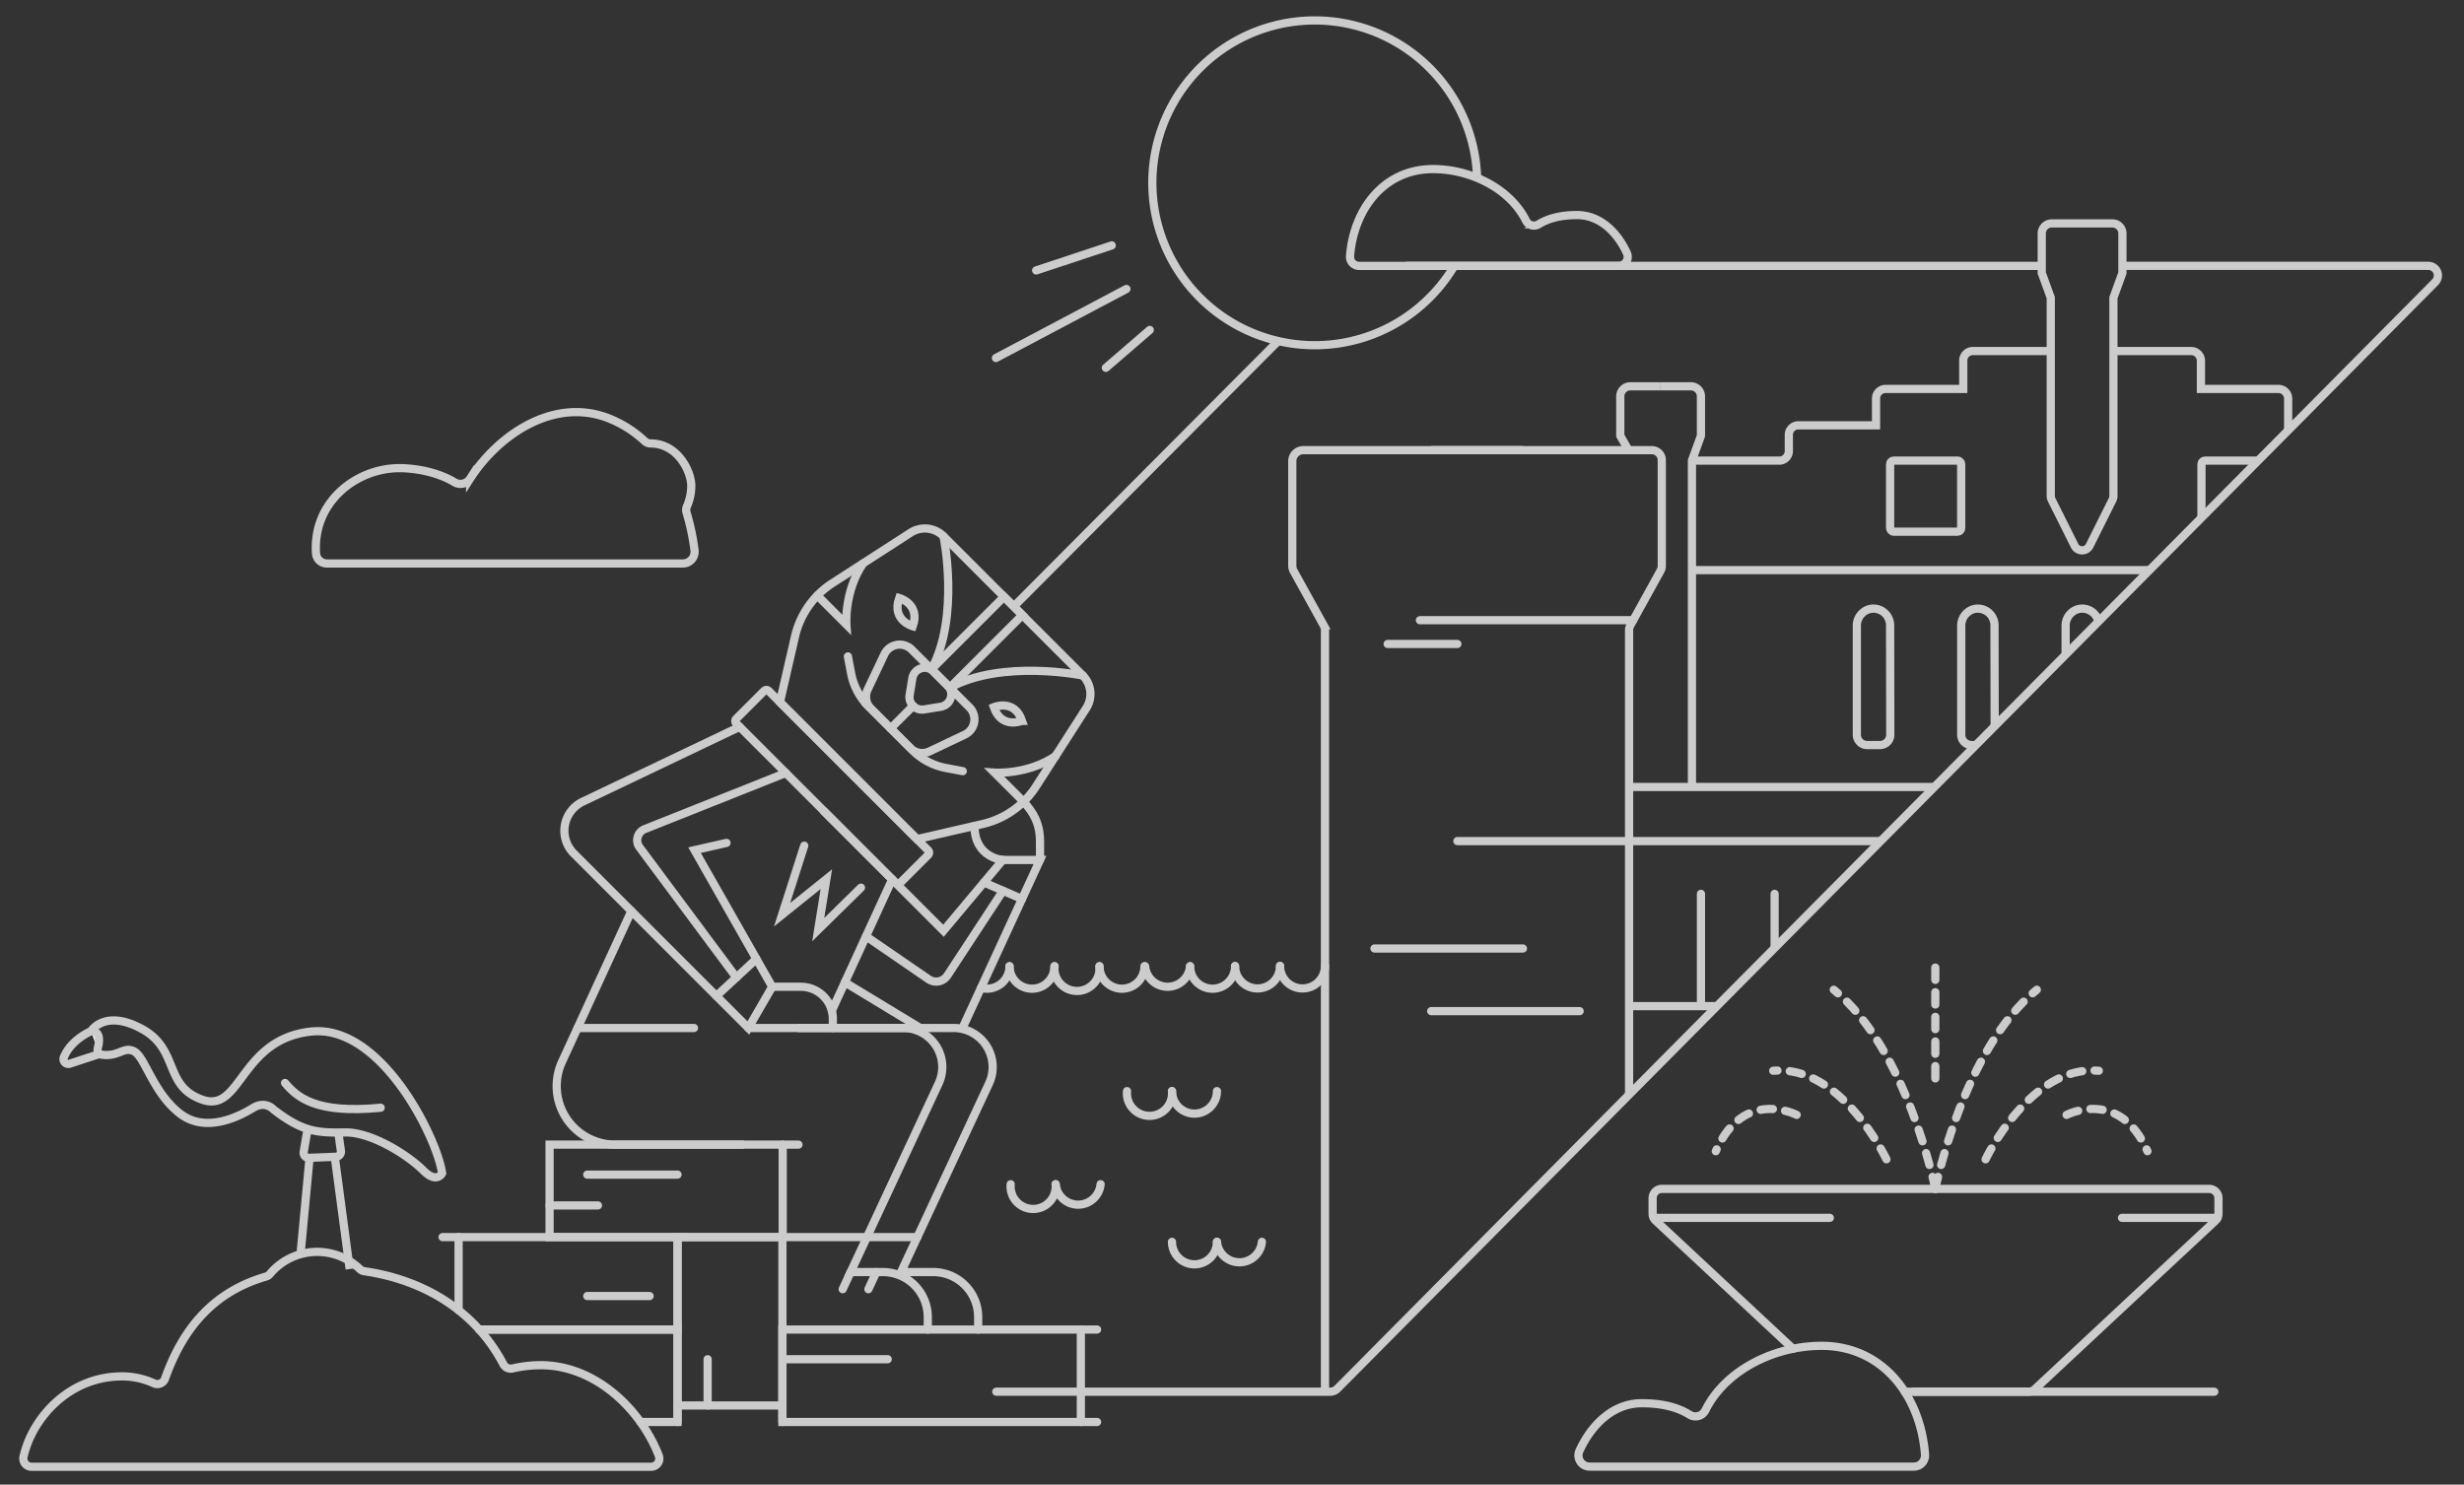 <svg id="Layer_1" data-name="Layer 1" xmlns="http://www.w3.org/2000/svg" xmlns:xlink="http://www.w3.org/1999/xlink" viewBox="0 0 1200 723.16"><rect x="0" y="0" width="1200" height="723.16" fill="#333333" stroke="none"/><defs><style>.cls-1,.cls-2,.cls-3,.cls-8,.cls-9{fill:none;}.cls-2,.cls-3,.cls-4,.cls-5,.cls-7,.cls-8,.cls-9{stroke:#ccc;stroke-width:4px;}.cls-2,.cls-4,.cls-7,.cls-8,.cls-9{stroke-linecap:round;}.cls-2,.cls-3,.cls-4,.cls-5{stroke-miterlimit:10;}.cls-4,.cls-5,.cls-7{fill:#fff;}.cls-6{clip-path:url(#clip-path);}.cls-7,.cls-8,.cls-9{stroke-linejoin:round;}.cls-8{stroke-dasharray:6;}</style><clipPath id="clip-path"><path class="cls-1" d="M-273.08,677.92H647.69a5.2,5.2,0,0,0,3.68-1.53L1236.62,87.11H313.7Z"/></clipPath></defs><path class="cls-2" d="M446.57,408.75l31.93-7.35a42.32,42.32,0,0,0,26.06-18.32L529,345a12.79,12.79,0,0,0-1.71-16l-67.8-67.8a12.8,12.8,0,0,0-16-1.72L405.49,284a42.22,42.22,0,0,0-18.31,26.05L379.83,342Z"/><path class="cls-2" d="M443.32,364.38l-19.13-19.12a8.28,8.28,0,0,1-1.62-9.4l8.13-17.14A8.28,8.28,0,0,1,444,316.41l28.13,28.14a8.26,8.26,0,0,1-2.3,13.32L452.71,366A8.25,8.25,0,0,1,443.32,364.38Z"/><path class="cls-2" d="M433.75,354.82l10.75,10.75a30.93,30.93,0,0,0,16.11,8.51l8.26,1.56"/><path class="cls-2" d="M433.75,354.82,423,344.07A30.84,30.84,0,0,1,414.5,328l-1.56-8.25"/><path class="cls-2" d="M458.17,344.26,450,345.58a6.11,6.11,0,0,1-7-7l1.33-8.15a6.11,6.11,0,0,1,10.36-3.34l6.83,6.82A6.12,6.12,0,0,1,458.17,344.26Z"/><rect class="cls-2" x="469.45" y="287.83" width="12.63" height="49.97" transform="translate(360.54 -244.79) rotate(45)"/><path class="cls-2" d="M459.53,261.25s8,39.22-5.9,64.76"/><path class="cls-2" d="M527.33,329.05S488.1,321,462.56,335"/><path class="cls-2" d="M484,344.46s10-4.25,13.76,6.65C497.72,351.11,487.76,355.37,484,344.46Z"/><path class="cls-2" d="M437.93,291.29s10.43,2.88,6.6,13.78C444.53,305.07,434.09,302.18,437.93,291.29Z"/><line class="cls-2" x1="444.7" y1="343.87" x2="433.75" y2="354.82"/><path class="cls-2" d="M498.47,390.5l-14.14-14.14s16.16,1.14,29.78-8.12"/><path class="cls-2" d="M420.33,274.46c-9.27,13.62-8.13,29.77-8.13,29.77l-14.14-14.14"/><rect class="cls-2" x="348.8" y="372.11" width="112.98" height="22.36" rx="1.43" transform="translate(389.73 -174.32) rotate(45)"/><polyline class="cls-2" points="401.24 395.12 459.49 453.37 488.39 418.88 506.5 418.88 468.75 500.75"/><path class="cls-2" d="M506.5,418.88v-8.77c0-9.26-3.34-14.4-8-19.61l.75.64"/><path class="cls-2" d="M488.39,418.88s-13.8-.87-13.8-16.58"/><path class="cls-2" d="M364.46,500.75h75.4a19,19,0,0,1,17.25,27.07l-42.83,91.81h15.63a21.93,21.93,0,0,1,21.93,21.92v6.08"/><line class="cls-2" x1="405.09" y1="492.36" x2="434.52" y2="428.32"/><path class="cls-2" d="M405.61,500.75v-4.47A15.61,15.61,0,0,0,390,480.67H376.09l-37.85-66.55,15.57-3.53"/><path class="cls-2" d="M307.49,443.79l-33.75,73.33a28.51,28.51,0,0,0,25.9,40.44h62"/><polyline class="cls-2" points="233.42 647.63 329.97 647.63 329.97 692.66 311.92 692.66"/><polyline class="cls-2" points="215.54 602.6 329.97 602.6 329.97 647.63 233.42 647.63"/><polyline class="cls-2" points="329.97 692.66 329.97 686.16 329.97 602.6 381.05 602.6 381.05 692.66"/><polyline class="cls-2" points="446.77 602.6 267.65 602.6 267.65 557.56 388.86 557.56"/><polyline class="cls-2" points="534.29 692.66 381.05 692.66 381.05 647.63 534.29 647.63"/><line class="cls-2" x1="223.33" y1="602.59" x2="223.33" y2="638.18"/><line class="cls-2" x1="381.19" y1="557.56" x2="381.19" y2="602.59"/><line class="cls-2" x1="526.38" y1="647.63" x2="526.38" y2="692.66"/><path class="cls-2" d="M376.09,480.67l-11.63,20.08-85-85a15.68,15.68,0,0,1,4.34-25.24l76.45-36.47"/><line class="cls-2" x1="368.37" y1="467.1" x2="348.87" y2="485.16"/><line class="cls-2" x1="479.2" y1="429.85" x2="497.72" y2="437.92"/><line class="cls-2" x1="411.46" y1="478.51" x2="448.18" y2="500.75"/><path class="cls-2" d="M421.77,456.08,452.23,477a6.54,6.54,0,0,0,9.16-1.8l27.07-41.29"/><path class="cls-2" d="M358.62,476.13l-47.14-63.38a5.83,5.83,0,0,1,2.52-8.89l68.71-27.35"/><line class="cls-2" x1="281.27" y1="500.75" x2="338" y2="500.75"/><polyline class="cls-2" points="391.68 411.94 380.89 445.57 402.44 428.24 398.49 452.83 419.3 432.38"/><path class="cls-2" d="M389,500.75h75.4a19,19,0,0,1,17.24,27.07l-42.82,91.81h15.63a21.93,21.93,0,0,1,21.93,21.92v6.08"/><line class="cls-2" x1="414.28" y1="619.63" x2="410.39" y2="627.98"/><line class="cls-2" x1="426.81" y1="619.63" x2="422.91" y2="627.98"/><line class="cls-2" x1="316.37" y1="631.32" x2="286" y2="631.32"/><line class="cls-2" x1="526.38" y1="677.91" x2="485.21" y2="677.91"/><line class="cls-2" x1="432.33" y1="662.09" x2="381.19" y2="662.09"/><line class="cls-2" x1="344.63" y1="684.61" x2="344.63" y2="662.09"/><line class="cls-2" x1="267.65" y1="587.17" x2="291.21" y2="587.17"/><line class="cls-2" x1="286" y1="572.17" x2="329.97" y2="572.17"/><line class="cls-2" x1="381.05" y1="684.61" x2="329.97" y2="684.61"/><line class="cls-3" x1="622.46" y1="166.15" x2="493.71" y2="295.43"/><line class="cls-3" x1="994.36" y1="129.51" x2="684.77" y2="129.51"/><path class="cls-3" d="M526.38,677.92H647.83a4.83,4.83,0,0,0,3.44-1.43l534.65-539a4.69,4.69,0,0,0-3.33-8H1033.65"/><path class="cls-3" d="M719.37,86.66a79.1,79.1,0,1,0-11.09,42.85"/><line class="cls-4" x1="548.57" y1="140.76" x2="485.04" y2="174.38"/><line class="cls-4" x1="541.43" y1="119.54" x2="504.62" y2="131.74"/><path class="cls-3" d="M149.82,549.9,147.91,561a2.53,2.53,0,0,0,2.6,3l9-.37,4.1-.17a2.53,2.53,0,0,0,2.41-2.88l-1.26-8.94"/><path class="cls-3" d="M44.36,502.27s6.62-11,24.85-1S79.57,529.1,98.59,535.7s18.16-29.33,52.72-33.2,61.77,52.47,64,69c0,0-2.55,5.33-9.28-1.46s-24.73-18.65-37.94-18.42-20.59-.08-34.87-11.17c0,0-3.87-4.45-9.87-.82s-22.82,12.92-35.84,2.7S70.7,515,65.36,512.17s-7.85,3.39-17.16,1.32L34,518.13A2.35,2.35,0,0,1,31.1,515C32.59,511.4,36.09,506.2,44.36,502.27Z"/><path class="cls-2" d="M138.81,527.51c5.81,6.88,14.89,15.18,46.58,12.07"/><path class="cls-5" d="M44.36,502.27s3.67-.45,3.85,3.85-1.66,4.54,0,7.37"/><line class="cls-5" x1="150.76" y1="563.98" x2="146.46" y2="609.93"/><line class="cls-5" x1="163.03" y1="563.48" x2="170.3" y2="618.16"/><line class="cls-2" x1="559.96" y1="160.72" x2="538.57" y2="179.16"/><g class="cls-6"><path class="cls-3" d="M1014,108.83H999.25a4.88,4.88,0,0,0-4.89,4.88v19.23L998.75,145v96.62a4.13,4.13,0,0,0,.43,1.82l11.18,22.39a4.08,4.08,0,0,0,7.3,0l11.18-22.39a4.13,4.13,0,0,0,.43-1.82V145l4.38-12.06V113.71a4.88,4.88,0,0,0-4.89-4.88H1014"/><path class="cls-3" d="M793.49,219.92l-4.39-7.62V193.07a4.89,4.89,0,0,1,4.89-4.89h14.76"/><path class="cls-3" d="M824,383.34v-159l4.38-12.06V193.07a4.89,4.89,0,0,0-4.89-4.89H808.75"/><path class="cls-3" d="M1204,383.34v-159l-4.39-12.06V193.07a4.89,4.89,0,0,1,4.89-4.89h14.76"/><path class="cls-3" d="M741.69,219.29h-107a5.33,5.33,0,0,0-5.33,5.33v50.94a5.38,5.38,0,0,0,.66,2.58l14.6,26.42a5.31,5.31,0,0,1,.67,2.58V676.53a5.33,5.33,0,0,0,5.33,5.33h726.71a5.33,5.33,0,0,0,5.34-5.33V307.14a5.41,5.41,0,0,1,.66-2.58l14.6-26.42a5.28,5.28,0,0,0,.67-2.58V224.62a5.33,5.33,0,0,0-5.34-5.33h-107"/><path class="cls-3" d="M793.38,681.86V307a4.84,4.84,0,0,1,.61-2.35L808.71,278a4.84,4.84,0,0,0,.61-2.35V224.15a4.86,4.86,0,0,0-4.87-4.86H697"/><path class="cls-3" d="M998.61,171H960.79a4.66,4.66,0,0,0-4.66,4.66v13.8H918.32a4.65,4.65,0,0,0-4.66,4.66v13.05H875.84a4.66,4.66,0,0,0-4.66,4.66v7.89a4.66,4.66,0,0,1-4.66,4.66H824"/><path class="cls-3" d="M1029.41,171h37.74a4.73,4.73,0,0,1,4.73,4.73v13.73h37.75a4.73,4.73,0,0,1,4.73,4.73v13h37.74a4.74,4.74,0,0,1,4.74,4.73v7.34a5.14,5.14,0,0,0,5.14,5.14h42"/><line class="cls-3" x1="793.44" y1="383.34" x2="1234.58" y2="383.34"/><line class="cls-2" x1="709.76" y1="409.7" x2="1318.26" y2="409.7"/><path class="cls-3" d="M793.44,490.11h245.27a5.49,5.49,0,0,1,5.49,5.5v36.8a5.5,5.5,0,0,0,5.5,5.5h184.88"/><path class="cls-3" d="M881.88,681.86V623.17s3.44-36.74,36.74-36.74v95.43Z"/><path class="cls-3" d="M918.62,681.86h36.75V623.17s-3.44-36.74-36.75-36.74"/><path class="cls-3" d="M842.64,681.86V632.55a92.71,92.71,0,0,1,3.81-26.75c6.77-22.46,24.95-58.17,72.17-58.17,49.44,0,67,39.14,73.06,61.24a87.59,87.59,0,0,1,2.93,23v50"/><path class="cls-3" d="M1024.05,681.86V631.62a105.43,105.43,0,0,0-2.84-24.58c-7-29.37-30.25-89.76-102.59-89.76-75.06,0-97.24,65-103.31,93a93.38,93.38,0,0,0-2.11,19.86v51.77"/><line class="cls-3" x1="1204.01" y1="277.7" x2="824.01" y2="277.7"/><path class="cls-3" d="M920.51,304.6a8.13,8.13,0,0,0-10.2-7.86,8.34,8.34,0,0,0-6,8.18v53a5,5,0,0,0,5,5h6.28a5,5,0,0,0,5-5Z"/><path class="cls-3" d="M1158.27,488.39a34.41,34.41,0,0,0-68.82,0v49.52h68.82Z"/><path class="cls-3" d="M1158.27,632.35a34.41,34.41,0,0,0-68.82,0v49.51h68.82Z"/><path class="cls-3" d="M971.35,304.6a8.13,8.13,0,0,0-10.2-7.86,8.34,8.34,0,0,0-6,8.18v53a5,5,0,0,0,5,5h6.29a5,5,0,0,0,5-5Z"/><path class="cls-3" d="M1022.19,304.6a8.13,8.13,0,0,0-10.2-7.86,8.33,8.33,0,0,0-6,8.18v53a5,5,0,0,0,5,5h6.29a5,5,0,0,0,5-5Z"/><path class="cls-3" d="M1073,304.6a8.13,8.13,0,0,0-10.19-7.86,8.33,8.33,0,0,0-6,8.18v53a5,5,0,0,0,5,5h6.28a5,5,0,0,0,5-5Z"/><path class="cls-3" d="M1123.86,304.6a8.13,8.13,0,0,0-10.2-7.86,8.34,8.34,0,0,0-6,8.18v53a5,5,0,0,0,5,5h6.28a5,5,0,0,0,5-5Z"/><line class="cls-2" x1="828.39" y1="435.4" x2="828.39" y2="488.63"/><line class="cls-2" x1="864.26" y1="435.4" x2="864.26" y2="488.63"/><line class="cls-2" x1="900.14" y1="435.4" x2="900.14" y2="488.63"/><line class="cls-2" x1="971.88" y1="435.4" x2="971.88" y2="488.63"/><line class="cls-2" x1="1007.76" y1="435.4" x2="1007.76" y2="488.63"/><line class="cls-2" x1="936.01" y1="435.4" x2="936.01" y2="488.63"/><rect class="cls-3" x="920.51" y="224.36" width="34.62" height="34.62" rx="1.72"/><rect class="cls-3" x="1072.14" y="224.36" width="34.62" height="34.62" rx="1.72"/><line class="cls-2" x1="669.39" y1="462.02" x2="741.69" y2="462.02"/><line class="cls-2" x1="697.01" y1="492.54" x2="769.31" y2="492.54"/><line class="cls-2" x1="691.53" y1="302.11" x2="795.4" y2="302.11"/><line class="cls-2" x1="675.8" y1="313.69" x2="709.76" y2="313.69"/></g><path class="cls-3" d="M320.78,708.89C311.6,685.6,289.29,665,263.39,665a61.21,61.21,0,0,0-13.7,1.58,4.08,4.08,0,0,1-4.56-2.08c-13.48-25.63-38.2-41-67.77-45.28a3.9,3.9,0,0,1-2.06-1,30,30,0,0,0-43.91,2.42,3.84,3.84,0,0,1-1.81,1.18c-24,6.94-39.82,23.29-49.16,49.62a4,4,0,0,1-5.51,2.37,37.12,37.12,0,0,0-15.46-3.36c-26.26,0-44,20.87-48,39.19a4,4,0,0,0,4,4.83H317A4,4,0,0,0,320.78,708.89Z"/><path class="cls-3" d="M768.1,104.76c-8.21,0-14.13,1.64-18.8,4.51a4.33,4.33,0,0,1-6.16-1.84c-7.74-15.55-26.82-25.07-45.31-25.07-23.58,0-38.53,19.26-40.34,42.38a4.41,4.41,0,0,0,4.37,4.77H788.32a4.39,4.39,0,0,0,4-6.21C787.76,113.31,779.32,104.76,768.1,104.76Z"/><path class="cls-3" d="M316.91,216a4.31,4.31,0,0,1-2.92-1.11,55.33,55.33,0,0,0-17.43-11.08c-26.77-10.59-53.9,8-67.6,29.33a5.61,5.61,0,0,1-7.5,1.83c-7.53-4.61-18.14-6.93-27-6.93-21,0-42.27,16.56-40.55,41.55a5.25,5.25,0,0,0,5.22,4.88H332.54a5.73,5.73,0,0,0,5.71-6.42,113.72,113.72,0,0,0-3.9-18.41,4.43,4.43,0,0,1,.25-3.1,25.29,25.29,0,0,0,2.06-9.27C337,230.41,330.49,216.09,316.91,216Z"/><path class="cls-2" d="M570.77,531.5a10.95,10.95,0,1,0,21.9,0"/><path class="cls-2" d="M548.87,531.5a11,11,0,1,0,21.9,0"/><path class="cls-2" d="M514.11,576.85a11,11,0,0,0,21.9,0"/><path class="cls-2" d="M492.21,576.85a11,11,0,1,0,21.9,0"/><line class="cls-7" x1="1078.39" y1="677.92" x2="927.65" y2="677.92"/><path class="cls-2" d="M592.67,604.92a11,11,0,0,0,21.9,0"/><path class="cls-2" d="M570.77,604.92a10.95,10.95,0,0,0,21.9,0"/><path class="cls-2" d="M623.39,470.53a10.95,10.95,0,1,0,21.9,0"/><path class="cls-2" d="M601.49,470.53a10.95,10.95,0,1,0,21.9,0"/><path class="cls-2" d="M579.59,470.66a10.95,10.95,0,1,0,21.9,0"/><path class="cls-2" d="M557.68,470.66a11,11,0,0,0,21.91,0"/><path class="cls-2" d="M535.46,470.66a10.95,10.95,0,0,0,21.9,0"/><path class="cls-2" d="M513.56,470.66a11,11,0,1,0,21.9,0"/><path class="cls-2" d="M491.66,470.66a10.95,10.95,0,1,0,21.9,0"/><path class="cls-2" d="M477.76,481.21a11,11,0,0,0,13.9-10.55"/><line class="cls-8" x1="942.52" y1="525.31" x2="942.52" y2="466.28"/><path class="cls-8" d="M942.52,579.11s-13.67-68.2-49.45-97"/><path class="cls-8" d="M942.52,579.11s13.66-68.2,49.44-97"/><path class="cls-8" d="M918.73,564.71s-21.88-46.22-55.15-43.13"/><path class="cls-8" d="M967,564.71s21.88-46.22,55.15-43.13"/><path class="cls-8" d="M875,543.07s-25.78-13.45-39.39,17.7"/><path class="cls-8" d="M1006.46,543.07s25.78-13.45,39.39,17.7"/><path class="cls-9" d="M932.37,677.91h55.51a4.56,4.56,0,0,0,3.1-1.22l88-82.12a4.58,4.58,0,0,0,1.44-3.32v-7.6a4.54,4.54,0,0,0-4.54-4.54H809.39a4.54,4.54,0,0,0-4.54,4.54v7.6a4.54,4.54,0,0,0,1.44,3.32L873.19,657"/><line class="cls-9" x1="1079.95" y1="593.22" x2="1033.45" y2="593.22"/><line class="cls-9" x1="891.16" y1="593.22" x2="806.29" y2="593.22"/><path class="cls-3" d="M799.47,683.53c10.24,0,17.64,2,23.46,5.63a5.4,5.4,0,0,0,7.68-2.31c9.67-19.4,33.48-31.28,56.56-31.28,29.42,0,48.09,24,50.34,52.89a5.49,5.49,0,0,1-5.44,5.95H774.23a5.46,5.46,0,0,1-5-7.74C774.93,694.19,785.46,683.53,799.47,683.53Z"/></svg>